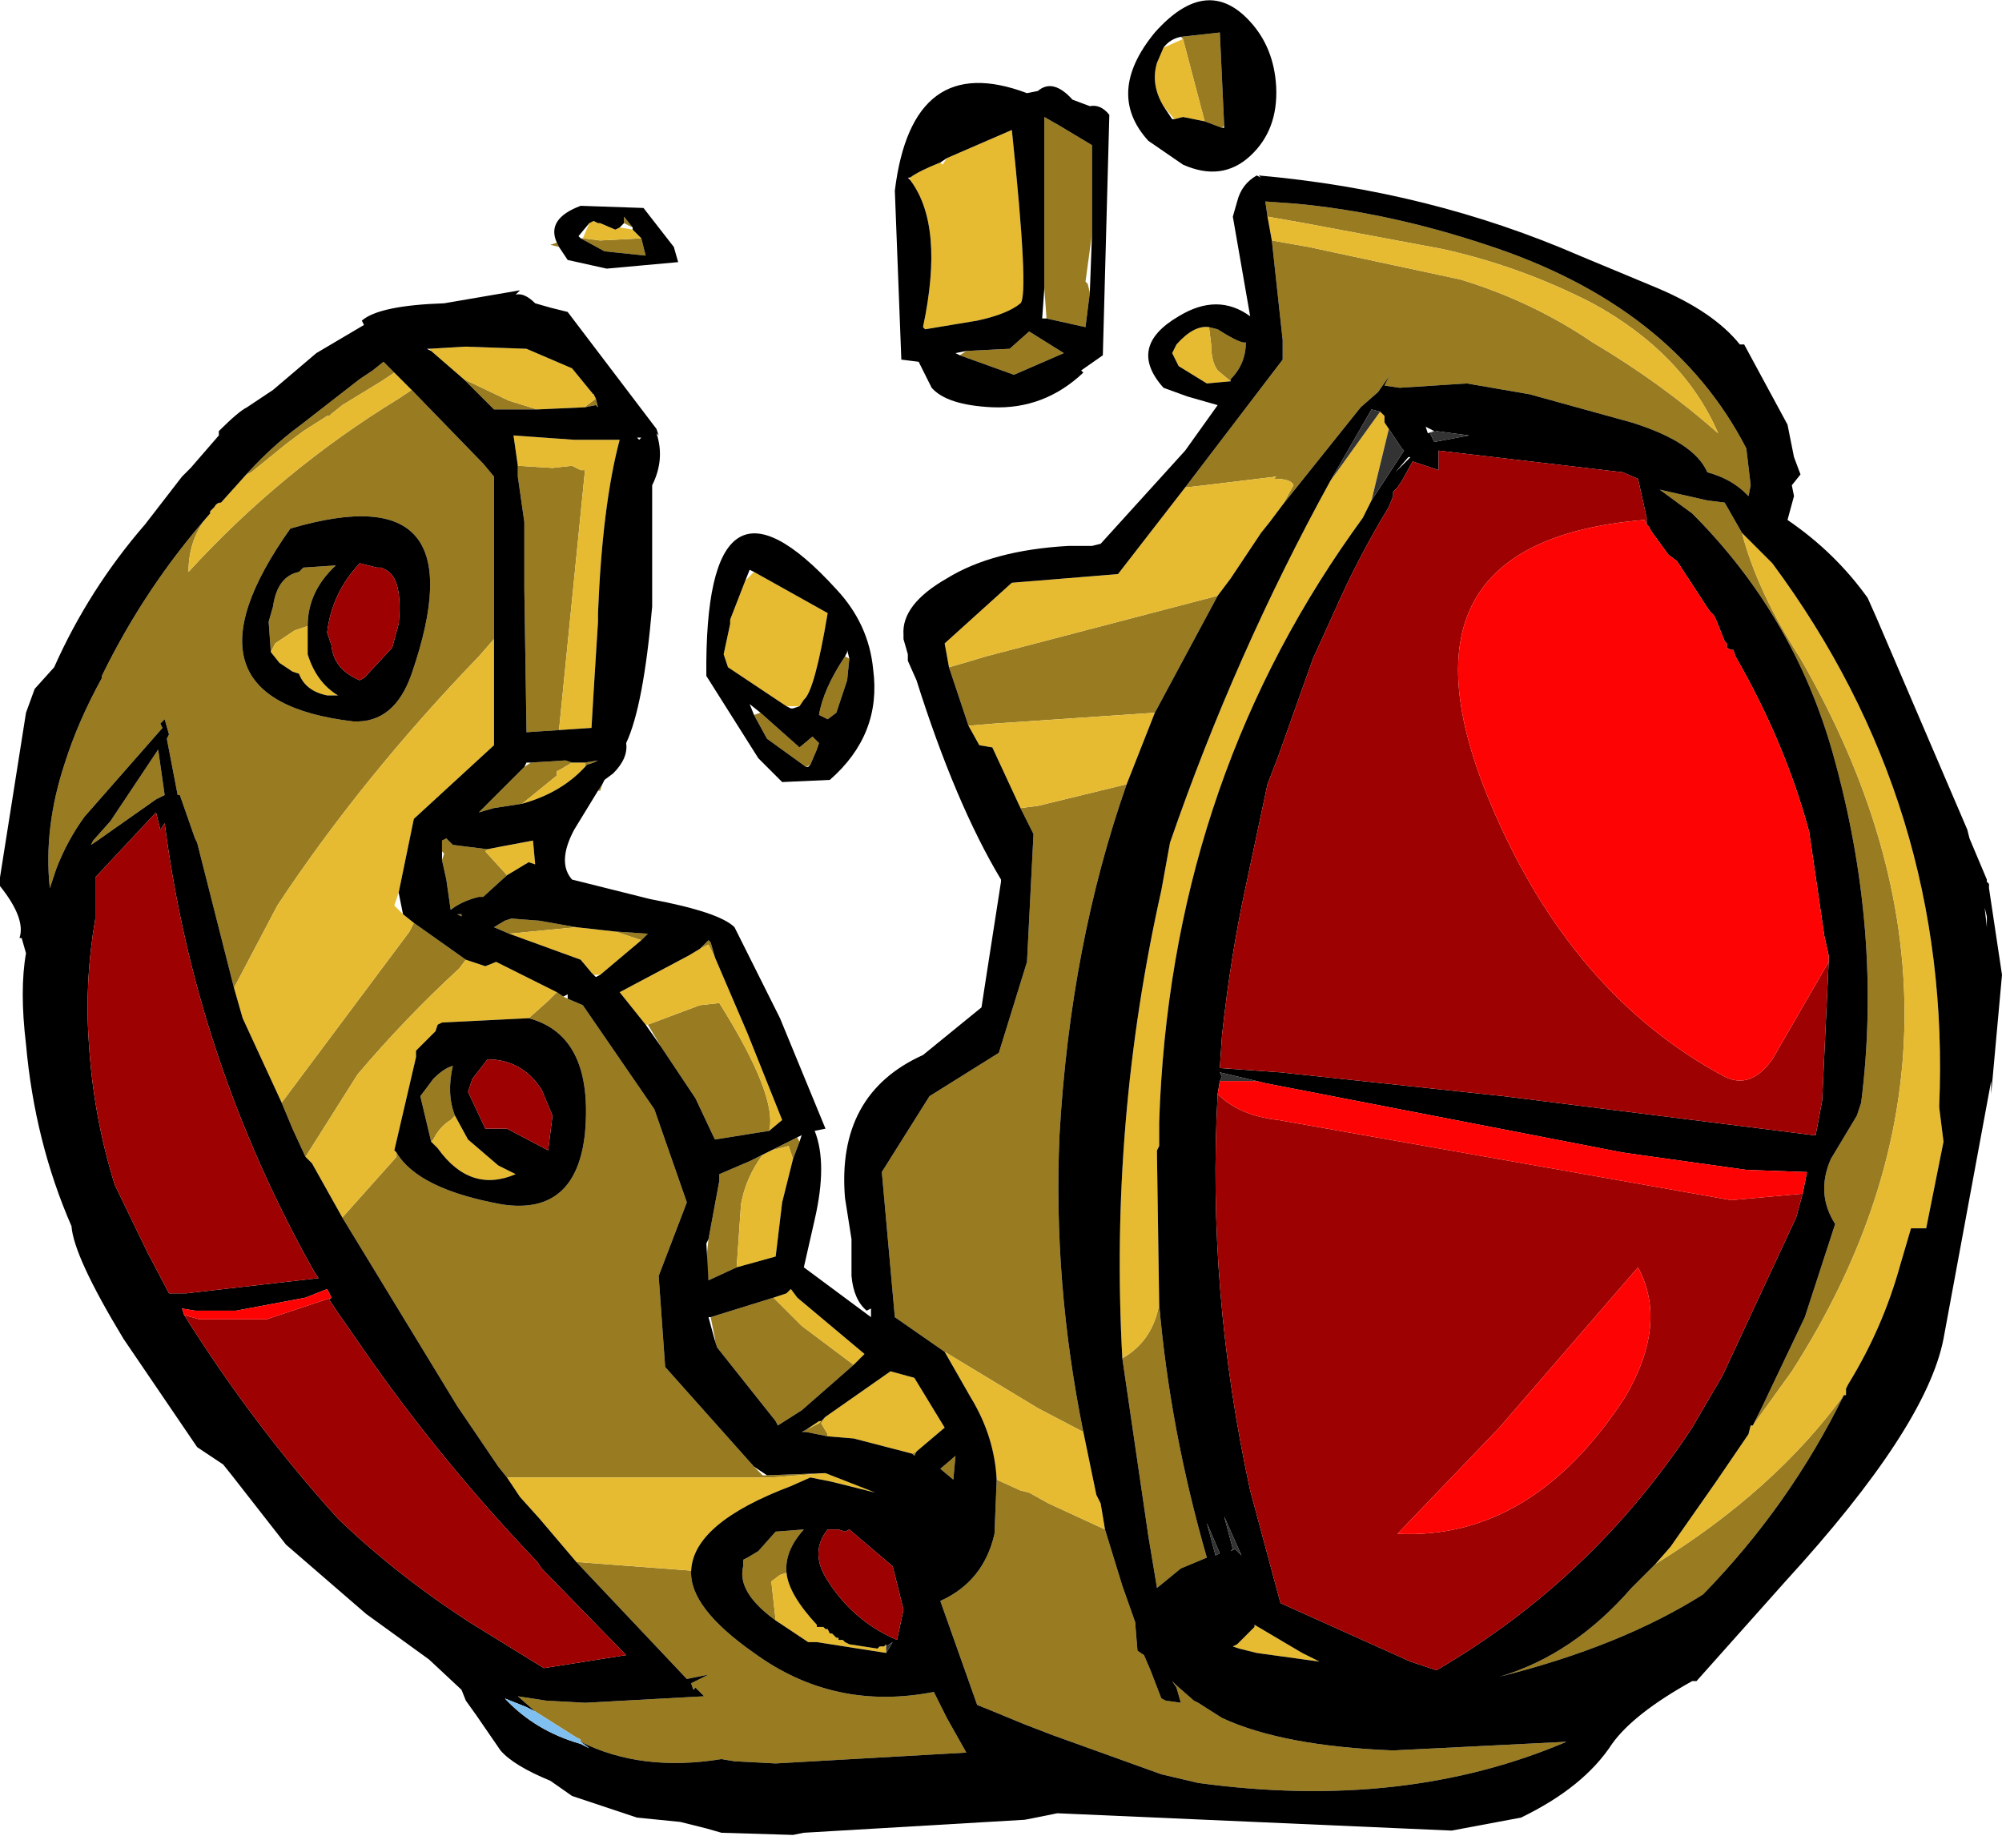 <?xml version="1.0" encoding="UTF-8" standalone="no"?>
<svg xmlns:ffdec="https://www.free-decompiler.com/flash" xmlns:xlink="http://www.w3.org/1999/xlink" ffdec:objectType="frame" height="42.65px" width="46.2px" xmlns="http://www.w3.org/2000/svg">
  <g transform="matrix(1.0, 0.0, 0.0, 1.0, -7.1, -4.45)">
    <use ffdec:characterId="297" height="42.65" transform="matrix(1.0, 0.0, 0.0, 1.0, 7.1, 4.45)" width="46.2" xlink:href="#shape0"/>
  </g>
  <defs>
    <g id="shape0" transform="matrix(1.0, 0.0, 0.0, 1.0, -7.1, -4.45)">
      <path d="M36.45 10.0 L37.3 10.15 40.8 10.9 Q42.45 11.4 43.85 12.35 45.45 13.3 46.75 14.45 45.95 12.6 43.85 11.45 42.2 10.6 40.4 10.2 L37.2 9.6 36.35 9.45 36.3 9.1 37.0 9.15 Q39.15 9.35 41.4 10.1 45.7 11.5 47.4 14.8 L47.5 15.65 47.45 15.9 47.4 15.85 Q47.05 15.5 46.5 15.35 46.2 14.65 44.75 14.2 L42.4 13.55 40.95 13.3 39.4 13.4 39.05 13.35 39.15 13.15 39.25 13.0 38.9 13.5 38.5 13.85 36.7 16.1 36.95 15.65 Q36.9 15.5 36.5 15.5 L36.55 15.45 34.9 15.65 34.45 15.7 36.7 12.75 36.7 12.3 36.45 10.0 M20.9 22.7 L21.0 22.55 20.95 22.7 20.9 22.7 M47.55 37.35 L47.75 36.95 48.75 34.85 49.45 32.7 Q49.0 32.0 49.35 31.2 L49.95 30.2 50.05 29.9 Q50.55 25.95 49.4 21.85 48.5 18.65 46.15 16.3 L45.4 15.75 46.5 16.0 46.9 16.05 47.3 16.75 Q47.65 18.1 48.65 19.65 53.55 28.15 48.45 36.1 L47.55 37.35 M49.65 36.65 Q48.4 39.2 46.4 41.25 44.5 42.45 41.7 43.15 43.4 42.65 44.75 41.1 L45.3 40.55 Q48.05 38.85 49.65 36.65 M34.4 5.35 L34.35 5.3 35.25 5.2 35.35 7.35 35.3 7.4 34.9 7.25 34.4 5.35 M31.2 11.1 L31.2 9.75 31.2 7.15 31.55 7.35 32.3 7.8 32.3 9.5 32.3 9.85 32.15 10.95 32.2 11.0 32.25 11.2 32.15 12.0 31.25 11.8 31.2 11.1 M35.0 12.0 L35.2 12.05 Q35.75 12.4 35.85 12.35 35.85 12.85 35.5 13.2 L35.5 13.25 35.2 13.0 Q35.05 12.8 35.05 12.4 L35.0 12.0 M20.0 10.15 L19.8 10.1 19.95 10.05 20.0 10.15 M21.9 9.95 L22.0 10.35 21.05 10.25 20.5 9.95 20.55 9.95 20.95 10.0 21.9 9.95 M21.5 9.6 L21.5 9.45 21.7 9.7 21.5 9.6 M29.25 12.65 L29.4 12.55 30.4 12.5 30.85 12.1 31.65 12.6 30.5 13.1 29.25 12.65 M20.8 13.55 L20.75 13.55 20.75 13.5 20.8 13.55 M17.8 13.2 L18.85 13.7 19.5 13.9 19.35 13.9 18.5 13.9 17.95 13.35 17.8 13.2 M20.6 13.85 L20.65 13.8 20.85 13.65 20.9 13.85 20.85 13.8 20.6 13.85 M19.05 15.2 L19.85 15.25 20.3 15.2 20.5 15.3 20.6 15.3 20.0 21.3 19.25 21.35 19.2 18.05 19.2 16.5 19.05 15.45 19.05 15.2 M24.5 20.95 L24.65 20.9 25.55 21.7 25.85 21.45 26.0 21.6 25.95 21.75 25.8 22.1 25.7 22.15 24.8 21.5 24.5 20.95 M20.6 22.05 L20.9 22.0 20.8 22.05 20.65 22.1 20.6 22.15 20.6 22.05 M19.15 23.0 L18.5 23.1 18.15 23.2 19.2 22.15 19.35 22.05 20.15 22.0 20.3 22.05 20.05 22.2 19.95 22.25 19.95 22.35 19.15 23.0 M29.0 19.85 L29.35 19.75 29.85 19.6 35.2 18.2 33.75 20.9 30.05 21.15 29.45 21.2 29.0 19.85 M30.65 23.1 L31.05 23.05 33.1 22.55 Q31.8 26.25 31.55 30.65 31.4 34.05 32.1 37.5 L31.05 36.95 28.9 35.65 27.75 34.85 27.45 31.5 28.55 29.75 30.15 28.75 30.8 26.65 30.95 23.7 30.65 23.1 M26.6 19.6 L26.7 19.65 26.65 20.15 26.4 20.9 26.2 21.05 26.0 20.95 Q26.1 20.35 26.6 19.6 M33.85 34.55 Q34.1 37.45 34.95 40.4 L34.35 40.65 33.8 41.1 33.6 39.9 33.0 35.8 Q33.7 35.4 33.85 34.55 M12.5 27.25 L11.65 23.9 11.6 23.8 11.25 22.8 11.2 22.8 10.95 21.5 11.0 21.4 10.9 21.05 10.8 21.15 10.85 21.25 9.05 23.3 Q8.65 23.85 8.4 24.5 L8.25 24.95 Q8.1 23.55 8.6 22.05 8.9 21.1 9.45 20.1 L9.45 20.05 Q10.45 18.0 11.95 16.3 11.45 16.85 11.45 17.65 13.6 15.3 16.3 13.65 L16.6 13.45 18.25 15.15 18.5 15.45 18.5 19.2 18.15 19.6 Q15.45 22.4 13.5 25.35 L12.5 27.25 M12.65 15.55 Q13.3 14.8 14.05 14.25 L15.4 13.2 15.7 13.0 15.95 12.8 16.2 13.05 15.9 13.25 15.0 13.8 14.75 14.0 14.7 14.05 14.65 14.05 14.1 14.4 13.7 14.7 12.9 15.35 12.8 15.4 12.65 15.55 M9.65 23.4 L10.75 21.75 10.9 22.8 10.7 22.9 9.35 23.85 9.2 23.95 9.25 23.85 9.65 23.4 M13.35 19.5 L13.3 18.8 13.4 18.45 Q13.5 17.75 14.0 17.65 L14.1 17.55 14.85 17.5 Q14.2 18.1 14.2 18.9 L13.9 19.0 13.45 19.3 13.35 19.5 M16.65 25.75 L17.85 26.6 17.7 26.8 Q16.45 27.95 15.35 29.25 L14.15 31.15 13.85 30.5 13.6 29.9 16.55 25.95 16.65 25.75 M19.95 27.35 L20.1 27.45 20.2 27.5 20.55 27.65 22.2 30.05 22.95 32.2 22.3 33.9 22.45 36.0 24.5 38.3 24.7 38.5 24.8 38.5 26.15 38.45 24.9 38.55 22.35 38.55 18.8 38.55 18.6 38.3 17.65 36.9 15.0 32.55 16.25 31.15 16.25 31.05 Q16.75 31.9 18.7 32.25 20.4 32.5 20.6 30.6 20.8 28.35 19.3 27.95 L19.75 27.55 19.85 27.45 19.95 27.35 M23.05 40.7 Q23.0 41.55 24.5 42.6 26.35 43.95 28.65 43.5 L28.95 44.1 29.4 44.9 25.0 45.15 24.05 45.1 23.75 45.05 Q21.9 45.35 20.5 44.65 L20.5 44.6 20.4 44.55 19.45 43.95 19.05 43.6 19.7 43.7 20.6 43.75 23.35 43.6 23.2 43.45 23.15 43.4 23.1 43.45 23.05 43.3 23.45 43.1 22.95 43.2 20.4 40.5 23.05 40.7 M16.6 20.0 Q18.2 15.35 13.8 16.65 11.0 20.6 15.25 21.1 16.2 21.15 16.6 20.0 M17.3 24.3 L17.35 24.15 17.3 24.1 17.3 23.85 17.4 23.8 17.55 23.95 18.35 24.05 18.3 24.1 18.8 24.65 18.25 25.15 18.15 25.15 Q17.75 25.25 17.5 25.45 L17.4 24.75 17.3 24.3 M18.85 26.0 L18.5 25.85 18.75 25.7 18.9 25.65 19.55 25.7 20.4 25.85 18.85 26.0 M21.3 25.95 L22.05 26.0 21.9 26.15 21.3 25.95 M17.75 25.55 L17.75 25.6 17.65 25.55 17.75 25.55 M17.05 30.8 L16.8 29.75 17.1 29.35 Q17.35 29.1 17.55 29.05 17.4 29.7 17.6 30.2 L17.5 30.3 Q17.25 30.45 17.1 30.75 L17.05 30.8 M25.5 30.7 L25.55 30.8 25.4 31.2 25.3 30.9 24.9 31.0 25.5 30.7 M24.1 33.7 L23.45 34.0 23.4 33.5 23.45 33.05 23.7 31.7 23.7 31.55 24.4 31.25 24.7 31.1 Q24.3 31.65 24.2 32.25 L24.1 33.7 M23.25 26.35 L23.45 26.15 23.5 26.2 23.6 26.55 23.45 26.25 23.25 26.35 M24.85 30.55 L23.6 30.75 23.55 30.65 23.15 29.8 22.35 28.6 22.05 28.1 23.25 27.65 23.7 27.6 Q25.05 29.75 24.85 30.55 M26.8 35.95 L25.6 37.0 25.05 37.35 25.0 37.25 23.65 35.55 23.6 35.4 23.6 35.35 23.5 34.85 24.95 34.4 25.6 35.05 26.8 35.95 M26.15 37.15 L26.05 37.3 26.2 37.55 26.2 37.6 25.7 37.5 25.6 37.5 25.7 37.45 26.0 37.3 26.05 37.25 26.15 37.15 M28.15 38.0 L28.25 37.95 28.2 38.05 28.15 38.0 M28.8 38.35 L29.15 38.05 29.1 38.6 28.8 38.35 M32.6 39.75 L33.0 41.05 33.3 41.9 33.3 41.95 33.35 42.55 33.5 42.65 33.65 43.0 33.9 43.65 34.0 43.7 34.35 43.75 34.25 43.4 34.15 43.25 34.25 43.35 34.65 43.7 34.75 43.75 35.3 44.1 Q36.7 44.75 39.25 44.85 L43.25 44.65 Q39.5 46.25 34.75 45.6 L33.9 45.4 31.4 44.5 30.75 44.25 29.9 43.9 29.65 43.8 28.8 41.4 Q29.8 40.95 30.05 39.85 L30.1 38.6 30.65 38.85 30.85 38.9 31.3 39.15 32.6 39.75 M25.0 41.85 Q24.1 41.2 24.25 40.6 L24.25 40.45 24.35 40.4 24.6 40.25 25.0 39.8 25.65 39.75 Q25.2 40.25 25.25 40.75 L25.1 40.8 24.9 40.95 25.0 41.85" fill="#997c21" fill-rule="evenodd" stroke="none"/>
      <path d="M36.35 9.45 L37.2 9.6 40.4 10.2 Q42.2 10.6 43.85 11.45 45.95 12.6 46.75 14.45 45.45 13.3 43.85 12.35 42.45 11.4 40.8 10.9 L37.3 10.15 36.45 10.0 36.35 9.45 M34.45 15.7 L34.9 15.65 36.55 15.45 36.5 15.5 Q36.9 15.5 36.95 15.65 L36.7 16.1 36.4 16.5 36.2 16.75 35.5 17.8 35.2 18.2 29.85 19.6 29.35 19.75 29.0 19.85 28.9 19.3 30.45 17.9 32.9 17.7 34.45 15.7 M47.3 16.75 L48.0 17.45 Q52.15 23.05 51.85 30.0 L51.95 30.8 51.55 32.8 51.2 32.8 50.95 33.65 Q50.55 35.1 49.75 36.4 L49.7 36.5 49.7 36.65 49.65 36.65 Q48.05 38.85 45.3 40.55 L45.65 40.15 46.7 38.65 47.45 37.55 47.5 37.35 47.55 37.35 48.45 36.1 Q53.55 28.15 48.65 19.65 47.65 18.1 47.3 16.75 M34.4 5.35 L34.9 7.25 34.4 7.15 34.2 7.2 33.95 6.9 Q33.65 6.4 33.8 5.9 L33.95 5.55 34.4 5.35 M35.0 12.0 L35.05 12.4 Q35.05 12.8 35.2 13.0 L35.5 13.25 34.95 13.3 34.3 12.9 34.15 12.6 34.25 12.4 Q34.65 11.95 35.0 12.0 M28.95 8.1 L30.45 7.45 Q30.85 11.25 30.65 11.45 30.35 11.7 29.65 11.85 L28.45 12.05 28.4 12.0 Q28.9 9.65 28.1 8.6 L28.1 8.55 Q28.3 8.4 28.8 8.2 L28.85 8.25 28.95 8.1 M21.9 9.95 L20.95 10.0 20.55 9.95 20.7 9.6 20.8 9.55 20.9 9.6 20.95 9.6 21.3 9.75 21.4 9.7 21.7 9.75 21.9 9.95 M20.8 13.55 L20.85 13.65 20.65 13.8 20.6 13.85 19.5 13.9 18.85 13.7 17.8 13.2 17.05 12.55 17.0 12.5 17.85 12.45 19.25 12.5 20.3 12.95 20.75 13.5 20.75 13.55 20.8 13.55 M19.05 15.2 L18.95 14.5 20.35 14.6 20.9 14.6 21.4 14.6 Q21.0 16.1 20.9 18.6 L20.9 18.7 20.9 18.8 20.8 20.4 20.75 21.25 20.0 21.3 20.6 15.3 20.5 15.3 20.3 15.2 19.85 15.25 19.05 15.2 M24.3 17.85 L24.5 17.65 26.2 18.6 Q25.9 20.4 25.65 20.6 L25.55 20.75 25.25 20.75 23.9 19.85 23.8 19.55 23.95 18.85 23.95 18.75 24.3 17.85 M20.6 22.05 L20.6 22.15 Q20.05 22.75 19.15 23.0 L19.95 22.35 19.95 22.25 20.05 22.2 20.3 22.05 20.6 22.05 M29.45 21.2 L30.05 21.15 33.75 20.9 33.1 22.55 31.05 23.05 30.65 23.1 30.0 21.7 29.7 21.65 29.45 21.2 M38.95 13.95 L39.05 14.05 39.05 14.2 39.15 14.35 38.75 16.0 38.55 16.4 38.3 16.75 Q34.1 22.7 33.85 30.35 L33.85 30.9 33.8 31.0 33.8 31.15 33.85 34.55 Q33.7 35.4 33.0 35.8 32.7 30.35 33.9 25.0 L34.1 23.9 Q35.6 19.55 37.8 15.55 L38.95 13.95 M12.5 27.25 L13.5 25.35 Q15.45 22.4 18.15 19.6 L18.5 19.2 18.5 21.65 16.65 23.35 16.3 25.05 16.2 25.35 16.4 25.55 16.65 25.75 16.55 25.95 13.6 29.9 12.7 27.95 12.5 27.25 M16.6 13.45 L16.3 13.65 Q13.6 15.3 11.45 17.65 11.45 16.85 11.95 16.3 L11.95 16.25 12.0 16.2 12.05 16.15 Q12.1 16.05 12.2 16.05 L12.65 15.55 12.8 15.4 12.9 15.35 13.7 14.7 14.1 14.4 14.65 14.05 14.7 14.05 14.75 14.0 15.0 13.8 15.9 13.25 16.2 13.05 16.6 13.45 M14.2 18.9 L14.2 19.55 Q14.4 20.2 14.9 20.5 L14.65 20.5 Q14.15 20.4 14.0 20.0 L13.85 19.95 13.55 19.75 13.35 19.5 13.45 19.3 13.9 19.0 14.2 18.9 M17.85 26.6 L18.3 26.75 18.55 26.65 19.95 27.35 19.85 27.45 19.75 27.55 19.3 27.95 17.3 28.05 17.2 28.1 17.15 28.25 17.0 28.4 16.9 28.5 16.85 28.55 16.7 28.7 16.7 28.85 16.2 31.0 16.25 31.05 16.25 31.15 15.0 32.55 14.3 31.3 14.15 31.15 15.35 29.25 Q16.45 27.95 17.7 26.8 L17.85 26.6 M26.15 38.45 L27.3 38.9 26.3 38.65 25.8 38.55 25.35 38.75 Q23.1 39.6 23.05 40.7 L20.4 40.5 19.55 39.5 19.1 39.0 18.8 38.55 22.35 38.55 24.9 38.55 26.15 38.45 M18.8 24.65 L18.3 24.1 18.35 24.05 18.6 24.0 19.4 23.85 19.45 24.4 19.3 24.35 18.8 24.65 M18.85 26.0 L20.4 25.85 21.3 25.95 21.9 26.15 20.95 26.95 20.8 26.95 20.75 26.9 20.5 26.6 18.85 26.0 M17.05 30.8 L17.1 30.75 Q17.25 30.45 17.5 30.3 L17.6 30.2 17.9 30.75 18.6 31.35 19.0 31.55 Q17.95 32.0 17.2 30.95 L17.05 30.8 M25.4 31.2 L25.15 32.2 25.0 33.45 24.1 33.7 24.2 32.25 Q24.3 31.65 24.7 31.1 L24.9 31.0 25.3 30.9 25.4 31.2 M23.25 26.35 L23.45 26.25 23.6 26.55 24.35 28.3 25.15 30.3 24.85 30.55 Q25.05 29.75 23.7 27.6 L23.25 27.65 22.05 28.1 22.0 28.1 21.4 27.35 23.0 26.5 23.25 26.35 M24.95 34.4 L25.25 34.3 25.35 34.2 25.5 34.4 27.05 35.7 26.8 35.95 25.6 35.05 24.95 34.4 M30.1 38.6 Q30.05 37.6 29.5 36.7 L28.9 35.65 31.05 36.95 32.1 37.5 32.4 38.95 32.5 39.15 32.6 39.75 31.3 39.15 30.85 38.9 30.65 38.85 30.1 38.6 M26.15 37.15 L27.65 36.1 28.2 36.25 28.9 37.4 28.25 37.95 28.15 38.0 26.8 37.65 26.2 37.6 26.2 37.55 26.05 37.3 26.15 37.15 M25.7 37.45 L26.0 37.25 26.05 37.25 26.0 37.3 25.7 37.45 M25.25 40.75 Q25.3 41.25 25.95 41.95 L25.95 42.0 26.1 42.0 26.15 42.05 26.2 42.05 26.25 42.15 26.3 42.15 26.35 42.2 26.4 42.25 26.45 42.25 26.45 42.3 26.55 42.3 26.6 42.35 26.7 42.4 27.35 42.5 27.4 42.45 27.5 42.45 27.55 42.4 27.55 42.45 27.55 42.6 25.95 42.35 25.75 42.35 25.0 41.85 24.9 40.95 25.1 40.8 25.25 40.75 M36.05 42.0 L36.05 41.95 37.15 42.6 37.55 42.8 36.1 42.6 35.7 42.5 35.55 42.45 35.65 42.4 36.05 42.0" fill="#e6bb32" fill-rule="evenodd" stroke="none"/>
      <path d="M36.35 9.45 L36.45 10.0 36.7 12.3 36.7 12.75 34.45 15.7 32.9 17.7 30.45 17.9 28.9 19.3 29.0 19.85 29.45 21.2 29.7 21.65 30.0 21.7 30.65 23.1 30.95 23.7 30.8 26.65 30.15 28.75 28.55 29.75 27.45 31.5 27.75 34.85 28.9 35.65 29.5 36.7 Q30.05 37.6 30.1 38.6 L30.05 39.85 Q29.8 40.95 28.8 41.4 L29.65 43.8 29.9 43.9 30.75 44.25 31.4 44.5 33.9 45.4 34.75 45.6 Q39.5 46.25 43.25 44.65 L39.25 44.85 Q36.7 44.75 35.3 44.1 L34.75 43.75 34.65 43.7 34.25 43.35 34.15 43.25 34.25 43.4 34.35 43.75 34.0 43.7 33.9 43.65 33.65 43.0 33.5 42.65 33.35 42.55 33.3 41.95 33.3 41.9 33.0 41.05 32.6 39.75 32.5 39.15 32.4 38.95 32.1 37.5 Q31.4 34.05 31.55 30.65 31.8 26.25 33.1 22.55 L33.75 20.9 35.2 18.2 35.5 17.8 36.2 16.75 36.4 16.5 36.7 16.1 38.5 13.85 38.9 13.5 39.25 13.0 39.15 13.15 39.05 13.35 39.4 13.4 40.95 13.3 42.4 13.55 44.75 14.2 Q46.2 14.65 46.5 15.35 47.05 15.5 47.4 15.85 L47.45 15.9 47.5 15.65 47.4 14.8 Q45.7 11.5 41.4 10.1 39.15 9.35 37.0 9.15 L36.3 9.1 36.35 9.45 M20.9 22.7 L20.35 23.6 Q19.95 24.35 20.3 24.75 L22.1 25.2 Q23.7 25.5 24.05 25.85 L25.1 27.95 26.15 30.5 25.9 30.55 Q26.2 31.3 25.9 32.6 L25.65 33.7 27.2 34.85 27.2 34.65 27.1 34.7 Q26.8 34.45 26.75 33.9 L26.75 33.05 26.6 32.1 Q26.4 29.7 28.4 28.8 L29.75 27.7 29.85 27.05 30.2 24.8 30.2 24.75 Q29.15 23.0 28.25 20.15 L28.05 19.7 28.05 19.55 27.95 19.2 27.95 19.1 Q27.9 18.4 28.95 17.8 30.0 17.15 31.75 17.05 L32.3 17.05 32.5 17.0 34.45 14.85 35.2 13.8 34.5 13.6 33.95 13.4 Q33.1 12.45 34.3 11.75 35.2 11.2 35.95 11.75 L35.55 9.45 35.65 9.1 Q35.75 8.7 36.1 8.5 L36.2 8.55 36.15 8.5 Q40.1 8.85 43.55 10.35 L45.35 11.1 Q46.65 11.65 47.25 12.4 L47.35 12.4 48.35 14.25 48.5 15.0 48.65 15.4 48.45 15.65 48.5 15.9 48.35 16.45 Q49.45 17.2 50.2 18.25 L50.4 18.7 52.5 23.6 52.55 23.8 52.95 24.75 52.95 24.8 53.0 24.85 53.0 24.95 53.3 26.95 53.05 29.7 53.05 29.4 51.95 35.35 Q51.55 37.4 48.3 40.95 L46.25 43.25 46.15 43.25 Q44.8 44.0 44.3 44.7 43.65 45.7 42.2 46.4 L40.6 46.7 31.5 46.3 30.75 46.45 25.65 46.75 25.4 46.8 23.75 46.75 23.4 46.65 22.8 46.5 21.8 46.4 20.3 45.9 19.8 45.55 Q18.95 45.2 18.65 44.85 L18.1 44.05 17.85 43.7 17.75 43.45 17.0 42.75 15.55 41.7 13.7 40.1 12.45 38.5 12.25 38.25 11.65 37.85 9.95 35.35 Q8.8 33.45 8.75 32.75 7.9 30.8 7.7 28.55 7.55 27.3 7.7 26.45 L7.6 26.1 7.55 26.1 Q7.7 25.65 7.1 24.9 L7.1 24.7 7.7 20.9 7.9 20.35 8.35 19.85 Q9.15 18.05 10.45 16.55 L11.3 15.45 11.5 15.25 12.15 14.5 12.15 14.4 Q12.6 13.95 12.8 13.85 L13.4 13.45 14.4 12.6 15.5 11.95 15.45 11.85 Q15.85 11.5 17.35 11.45 L19.1 11.15 19.0 11.25 Q19.2 11.2 19.45 11.45 L19.8 11.55 20.2 11.65 22.25 14.35 22.3 14.5 22.25 14.45 Q22.45 15.05 22.15 15.65 L22.15 18.45 Q21.95 20.75 21.55 21.6 21.6 21.95 21.25 22.3 L21.05 22.45 21.0 22.55 20.9 22.7 M47.3 16.75 L46.9 16.05 46.5 16.0 45.4 15.75 46.15 16.3 Q48.5 18.65 49.4 21.85 50.55 25.95 50.05 29.9 L49.95 30.2 49.35 31.2 Q49.0 32.0 49.45 32.7 L48.75 34.85 47.75 36.95 47.55 37.35 47.5 37.35 47.45 37.55 46.7 38.65 45.65 40.15 45.3 40.55 44.75 41.1 Q43.4 42.65 41.7 43.15 44.5 42.45 46.4 41.25 48.4 39.2 49.65 36.65 L49.7 36.65 49.7 36.5 49.75 36.4 Q50.55 35.1 50.95 33.65 L51.2 32.8 51.55 32.8 51.95 30.8 51.85 30.0 Q52.15 23.05 48.0 17.45 L47.3 16.75 M49.3 26.65 L49.3 26.5 49.2 26.05 48.85 23.65 Q48.3 21.6 47.15 19.6 L47.1 19.45 47.05 19.45 46.95 19.4 46.95 19.3 46.9 19.25 46.8 19.0 46.7 18.75 46.65 18.65 46.6 18.6 46.55 18.55 45.8 17.4 45.6 17.25 45.2 16.7 45.15 16.6 45.1 16.55 45.1 16.4 44.9 15.5 44.55 15.35 40.3 14.85 40.3 15.3 39.7 15.1 39.45 15.55 39.35 15.7 39.25 15.8 39.25 15.9 39.15 16.15 Q38.45 17.3 37.9 18.55 L37.4 19.65 36.6 21.9 36.35 22.55 35.85 24.9 Q35.5 26.5 35.3 28.35 L35.25 29.1 36.65 29.2 41.8 29.75 48.95 30.65 49.0 30.65 49.15 29.85 49.3 26.65 M52.95 25.6 L52.9 25.4 52.95 25.85 52.95 25.6 M48.7 32.0 L48.8 31.5 48.75 31.5 47.4 31.45 44.9 31.1 44.55 31.05 36.3 29.45 36.1 29.4 35.25 29.2 35.3 29.3 35.25 29.4 35.2 29.7 Q34.95 34.25 35.95 38.85 L36.65 41.45 39.65 42.8 40.25 43.0 Q43.85 40.9 46.15 37.4 L46.85 36.2 48.55 32.55 48.7 32.0 M34.9 7.25 L35.3 7.4 35.35 7.4 35.35 7.35 35.25 5.2 34.35 5.3 Q34.1 5.35 33.95 5.55 L33.8 5.9 Q33.65 6.4 33.95 6.9 L34.15 7.2 34.2 7.2 34.4 7.15 34.9 7.25 M33.6 7.7 Q32.6 6.6 33.75 5.2 34.95 3.85 35.95 4.95 36.5 5.55 36.55 6.45 36.6 7.45 35.95 8.05 35.3 8.65 34.4 8.25 L33.6 7.7 M32.3 9.85 L32.3 9.5 32.3 7.8 31.55 7.35 31.2 7.15 31.2 9.75 31.2 11.1 31.15 11.8 31.25 11.8 32.15 12.0 32.25 11.2 32.3 9.85 M31.05 6.55 Q31.4 6.25 31.85 6.75 L32.25 6.9 Q32.5 6.85 32.7 7.1 L32.55 12.65 32.05 13.0 32.1 13.05 Q31.2 13.9 30.0 13.85 28.95 13.8 28.6 13.4 L28.3 12.8 27.9 12.75 27.75 8.85 Q28.15 5.6 30.8 6.6 L31.05 6.55 M35.5 13.25 L35.5 13.2 Q35.85 12.85 35.85 12.35 35.75 12.4 35.2 12.05 L35.0 12.0 Q34.65 11.95 34.25 12.4 L34.15 12.6 34.3 12.9 34.95 13.3 35.5 13.25 M28.1 8.6 Q28.9 9.65 28.4 12.0 L28.45 12.05 29.65 11.85 Q30.35 11.7 30.65 11.45 30.85 11.25 30.45 7.45 L28.95 8.1 28.8 8.2 Q28.3 8.4 28.1 8.55 L28.05 8.55 28.1 8.6 M19.95 10.05 Q19.7 9.5 20.5 9.2 L21.95 9.25 22.65 10.15 22.75 10.5 21.1 10.65 20.2 10.45 20.0 10.15 19.95 10.05 M20.5 9.95 L21.05 10.25 22.0 10.35 21.9 9.95 21.7 9.75 21.7 9.7 21.5 9.45 21.5 9.6 21.4 9.7 21.3 9.75 20.95 9.6 20.9 9.6 20.8 9.55 20.7 9.6 20.45 9.9 20.5 9.95 M29.4 12.55 L29.15 12.6 29.25 12.65 30.5 13.1 31.65 12.6 30.85 12.1 30.4 12.5 29.4 12.55 M20.85 13.65 L20.8 13.55 20.75 13.5 20.3 12.95 19.25 12.5 17.85 12.45 17.0 12.5 16.95 12.5 17.05 12.55 17.8 13.2 17.95 13.35 18.5 13.9 19.35 13.9 19.5 13.9 20.6 13.85 20.85 13.8 20.9 13.85 20.85 13.65 M20.0 21.3 L20.75 21.25 20.8 20.4 20.9 18.8 20.9 18.7 20.9 18.6 Q21.0 16.1 21.4 14.6 L20.9 14.6 20.35 14.6 18.95 14.5 19.05 15.2 19.05 15.45 19.2 16.5 19.2 18.05 19.25 21.35 20.0 21.3 M21.9 14.55 L21.8 14.55 21.85 14.6 21.9 14.55 M24.5 17.65 L24.4 17.6 24.3 17.85 23.95 18.75 23.95 18.85 23.8 19.55 23.9 19.85 25.25 20.75 25.35 20.8 25.4 20.8 25.55 20.75 25.65 20.6 Q25.9 20.4 26.2 18.6 L24.5 17.65 M24.65 20.9 L24.4 20.7 24.5 20.95 24.8 21.5 25.7 22.15 25.75 22.15 25.8 22.1 25.95 21.75 26.0 21.6 25.85 21.45 25.55 21.7 24.65 20.9 M20.6 22.15 L20.65 22.1 20.8 22.05 20.9 22.0 20.6 22.05 20.3 22.05 20.15 22.0 19.35 22.05 19.25 22.05 19.2 22.15 18.15 23.2 18.5 23.1 19.15 23.0 Q20.05 22.75 20.6 22.15 M24.6 21.95 L23.4 20.05 Q23.35 14.7 26.4 18.05 27.15 18.85 27.25 19.9 27.45 21.4 26.25 22.45 L25.15 22.5 24.6 21.95 M26.7 19.65 L26.65 19.45 26.65 19.5 26.6 19.6 Q26.1 20.35 26.0 20.95 L26.2 21.05 26.4 20.9 26.65 20.15 26.7 19.65 M39.15 14.35 L39.05 14.2 39.05 14.05 38.95 13.95 38.75 13.9 37.8 15.55 Q35.6 19.55 34.1 23.9 L33.9 25.0 Q32.7 30.35 33.0 35.8 L33.6 39.9 33.8 41.1 34.35 40.65 34.95 40.4 Q34.1 37.45 33.85 34.55 L33.8 31.15 33.8 31.0 33.85 30.9 33.85 30.35 Q34.1 22.7 38.3 16.75 L38.55 16.4 38.75 16.0 39.5 14.85 39.45 14.8 39.15 14.35 M40.25 14.4 L40.1 14.45 40.2 14.65 41.0 14.5 40.25 14.4 M39.65 15.0 L39.6 15.0 39.3 15.35 39.65 15.0 M40.05 14.45 L40.2 14.4 40.0 14.3 40.05 14.45 M11.95 16.3 Q10.45 18.0 9.45 20.05 L9.45 20.1 Q8.9 21.1 8.6 22.05 8.1 23.55 8.25 24.95 L8.4 24.5 Q8.65 23.85 9.05 23.3 L10.85 21.25 10.8 21.15 10.9 21.05 11.0 21.4 10.95 21.5 11.2 22.8 11.25 22.8 11.6 23.8 11.65 23.9 12.5 27.25 12.7 27.95 13.6 29.9 13.85 30.5 14.15 31.15 14.3 31.3 15.0 32.55 17.65 36.9 18.6 38.3 18.8 38.55 19.1 39.0 19.55 39.5 20.4 40.5 22.95 43.2 23.45 43.1 23.05 43.3 23.1 43.45 23.15 43.4 23.2 43.45 23.35 43.6 20.6 43.75 19.7 43.7 19.05 43.6 19.45 43.95 19.25 43.85 18.75 43.65 Q19.45 44.4 20.5 44.7 L20.7 44.8 20.5 44.65 Q21.9 45.35 23.75 45.05 L24.05 45.1 25.0 45.15 29.4 44.9 28.95 44.1 28.65 43.5 Q26.35 43.95 24.5 42.6 23.0 41.55 23.05 40.7 23.1 39.6 25.35 38.75 L25.8 38.55 26.3 38.65 27.3 38.9 26.15 38.45 24.8 38.5 24.5 38.3 22.45 36.0 22.3 33.9 22.95 32.2 22.2 30.05 20.55 27.65 20.2 27.5 20.2 27.4 20.1 27.45 19.95 27.35 18.55 26.65 18.3 26.75 17.85 26.6 16.65 25.75 16.4 25.55 16.3 25.05 16.65 23.35 18.5 21.65 18.5 19.2 18.5 15.45 18.25 15.15 16.6 13.45 16.2 13.05 15.95 12.8 15.7 13.0 15.4 13.2 14.05 14.25 Q13.3 14.8 12.65 15.55 L12.2 16.05 Q12.1 16.05 12.05 16.15 L12.0 16.2 11.95 16.25 11.95 16.3 M9.65 23.4 L9.25 23.85 9.2 23.95 9.35 23.85 10.7 22.9 10.9 22.8 10.75 21.75 9.65 23.4 M15.8 17.55 L15.4 17.45 Q14.75 18.15 14.65 19.05 L14.75 19.35 Q14.8 19.9 15.4 20.15 L15.5 20.1 16.15 19.4 16.3 18.85 Q16.4 17.8 16.0 17.6 L15.9 17.55 15.8 17.55 M14.2 18.9 Q14.2 18.1 14.85 17.5 L14.1 17.55 14.0 17.65 Q13.5 17.75 13.4 18.45 L13.3 18.8 13.35 19.5 13.55 19.75 13.85 19.95 14.0 20.0 Q14.15 20.4 14.65 20.5 L14.9 20.5 Q14.4 20.2 14.2 19.55 L14.2 18.9 M10.9 23.45 L10.8 23.6 10.7 23.2 9.3 24.7 9.3 25.65 Q9.05 27.1 9.15 28.5 9.25 30.2 9.75 31.8 L10.5 33.35 11.0 34.3 11.4 34.3 14.45 33.95 14.35 33.8 Q11.6 28.9 10.9 23.45 M16.6 20.0 Q16.2 21.15 15.25 21.1 11.0 20.6 13.8 16.65 18.2 15.35 16.6 20.0 M17.3 24.3 L17.4 24.75 17.5 25.45 Q17.75 25.25 18.15 25.15 L18.25 25.15 18.8 24.65 19.3 24.35 19.45 24.4 19.4 23.85 18.6 24.0 18.35 24.05 17.55 23.95 17.4 23.8 17.3 23.85 17.3 24.1 17.3 24.3 M20.4 25.85 L19.55 25.7 18.9 25.65 18.75 25.7 18.5 25.85 18.85 26.0 20.5 26.6 20.75 26.9 20.8 26.95 20.85 27.0 20.95 26.95 21.9 26.15 22.05 26.0 21.3 25.95 20.4 25.85 M17.75 25.55 L17.65 25.55 17.75 25.6 17.75 25.55 M16.25 31.05 L16.2 31.0 16.7 28.85 16.7 28.7 16.85 28.55 16.9 28.5 17.0 28.4 17.15 28.25 17.2 28.1 17.3 28.05 19.3 27.95 Q20.8 28.35 20.6 30.6 20.4 32.5 18.7 32.25 16.75 31.9 16.25 31.05 M17.6 30.2 Q17.4 29.7 17.55 29.05 17.35 29.1 17.1 29.35 L16.8 29.75 17.05 30.8 17.2 30.95 Q17.95 32.0 19.0 31.55 L18.6 31.35 17.9 30.75 17.6 30.2 M19.85 30.2 L19.6 29.6 Q19.15 28.9 18.35 28.9 L18.0 29.35 17.9 29.65 18.3 30.5 18.8 30.5 19.75 31.0 19.85 30.2 M14.75 34.4 L14.65 34.2 14.15 34.4 12.55 34.7 11.6 34.7 11.3 34.65 11.35 34.8 Q12.95 37.35 14.9 39.5 16.25 40.8 17.95 41.9 L19.65 42.95 21.55 42.65 19.6 40.65 19.5 40.5 Q17.4 38.3 15.7 35.9 L14.9 34.75 14.7 34.45 14.75 34.4 M25.55 30.8 L25.6 30.65 25.5 30.7 24.9 31.0 24.7 31.1 24.4 31.25 23.7 31.55 23.7 31.7 23.45 33.05 23.4 33.15 23.45 34.0 24.1 33.7 25.0 33.45 25.15 32.2 25.4 31.2 25.55 30.8 M23.6 26.55 L23.5 26.2 23.45 26.15 23.25 26.35 23.0 26.5 21.4 27.35 22.0 28.1 22.35 28.6 23.15 29.8 23.55 30.65 23.6 30.75 24.85 30.55 25.15 30.3 24.35 28.3 23.6 26.55 M23.6 35.4 L23.65 35.55 25.0 37.25 25.05 37.35 25.6 37.0 26.8 35.95 27.05 35.7 25.5 34.4 25.35 34.2 25.25 34.3 24.95 34.4 23.5 34.85 23.45 34.85 23.6 35.4 M28.25 37.95 L28.9 37.4 28.2 36.25 27.65 36.1 26.15 37.15 26.05 37.25 26.0 37.25 25.7 37.45 25.6 37.5 25.7 37.5 26.2 37.6 26.8 37.65 28.15 38.0 28.2 38.05 28.25 37.95 M28.8 38.35 L29.1 38.6 29.15 38.05 28.8 38.35 28.75 38.35 28.8 38.35 M26.35 39.75 L26.25 39.75 26.2 39.75 Q25.8 40.25 26.15 40.85 26.75 41.85 27.8 42.3 L27.95 41.6 27.7 40.6 26.7 39.75 26.6 39.8 26.45 39.75 26.35 39.75 M27.55 42.45 L27.55 42.4 27.5 42.45 27.4 42.45 27.35 42.5 26.7 42.4 26.6 42.35 26.55 42.3 26.45 42.3 26.45 42.25 26.4 42.25 26.35 42.2 26.3 42.15 26.25 42.15 26.2 42.05 26.15 42.05 26.1 42.0 25.95 42.0 25.95 41.95 Q25.3 41.25 25.25 40.75 25.2 40.25 25.65 39.75 L25.0 39.8 24.6 40.25 24.35 40.4 24.25 40.45 24.25 40.6 Q24.1 41.2 25.0 41.85 L25.75 42.35 25.95 42.35 27.55 42.6 27.7 42.35 27.55 42.45 M36.05 42.0 L35.65 42.4 35.55 42.45 35.7 42.5 36.1 42.6 37.55 42.8 37.15 42.6 36.05 41.95 36.05 42.0 M35.15 40.35 L35.25 40.3 34.95 39.6 35.15 40.35 M35.55 40.2 L35.5 40.25 35.6 40.2 35.75 40.35 35.35 39.45 35.55 40.2" fill="#000000" fill-rule="evenodd" stroke="none"/>
      <path d="M49.3 26.65 L49.15 29.85 49.0 30.65 48.95 30.65 41.8 29.75 36.65 29.2 35.25 29.1 35.3 28.35 Q35.5 26.5 35.85 24.9 L36.35 22.55 36.6 21.9 37.4 19.65 37.9 18.55 Q38.45 17.3 39.15 16.15 L39.25 15.9 39.25 15.8 39.3 15.75 39.35 15.7 39.45 15.55 39.7 15.1 40.3 15.3 40.3 14.85 44.55 15.35 44.9 15.5 45.1 16.4 45.1 16.55 45.05 16.45 Q38.95 16.95 41.5 23.0 43.35 27.4 46.9 29.3 47.5 29.6 48.0 28.9 L49.3 26.65 M48.7 32.0 L48.55 32.55 46.85 36.2 46.15 37.4 Q43.85 40.9 40.25 43.0 L39.65 42.8 36.65 41.45 35.95 38.85 Q34.95 34.25 35.2 29.7 35.7 30.2 36.6 30.3 L47.05 32.15 48.7 32.0 M44.9 33.7 L41.7 37.4 39.35 39.85 Q42.45 40.0 44.6 36.7 45.6 35.0 44.9 33.7 M15.8 17.55 L15.9 17.55 16.0 17.6 Q16.4 17.8 16.3 18.85 L16.15 19.4 15.5 20.1 15.4 20.15 Q14.8 19.9 14.75 19.35 L14.65 19.05 Q14.75 18.15 15.4 17.45 L15.8 17.55 M10.9 23.45 Q11.6 28.9 14.35 33.8 L14.45 33.95 11.4 34.3 11.0 34.3 10.5 33.35 9.75 31.8 Q9.25 30.2 9.15 28.5 9.05 27.1 9.3 25.65 L9.3 24.7 10.7 23.2 10.8 23.6 10.9 23.45 M19.85 30.2 L19.75 31.0 18.8 30.5 18.3 30.5 17.9 29.65 18.0 29.35 18.35 28.9 Q19.15 28.9 19.6 29.6 L19.85 30.2 M11.35 34.8 L11.7 34.9 13.25 34.9 14.75 34.4 14.7 34.45 14.9 34.75 15.7 35.9 Q17.4 38.3 19.5 40.5 L19.6 40.65 21.55 42.65 19.65 42.95 17.95 41.9 Q16.25 40.8 14.9 39.5 12.95 37.35 11.35 34.8 M26.35 39.75 L26.45 39.75 26.6 39.8 26.7 39.75 27.7 40.6 27.95 41.6 27.8 42.3 Q26.75 41.85 26.15 40.85 25.8 40.25 26.2 39.75 L26.25 39.75 26.35 39.75" fill="#9e0101" fill-rule="evenodd" stroke="none"/>
      <path d="M45.1 16.55 L45.15 16.6 45.2 16.7 45.6 17.25 45.8 17.4 46.55 18.55 46.6 18.6 46.65 18.65 46.7 18.75 46.8 19.0 46.9 19.25 46.95 19.3 46.95 19.4 47.05 19.45 47.1 19.45 47.15 19.6 Q48.3 21.6 48.85 23.65 L49.2 26.05 49.3 26.5 49.3 26.65 48.0 28.9 Q47.5 29.6 46.9 29.3 43.35 27.4 41.5 23.0 38.95 16.95 45.05 16.45 L45.1 16.55 M36.1 29.4 L36.3 29.45 44.55 31.05 44.9 31.1 47.4 31.45 48.75 31.5 48.8 31.5 48.7 32.0 47.05 32.15 36.6 30.3 Q35.7 30.2 35.2 29.7 L35.25 29.4 36.1 29.4 M44.9 33.7 Q45.6 35.0 44.6 36.7 42.45 40.0 39.35 39.85 L41.7 37.4 44.9 33.7 M11.35 34.8 L11.3 34.65 11.6 34.7 12.55 34.7 14.15 34.4 14.65 34.2 14.75 34.4 13.25 34.9 11.7 34.9 11.35 34.8" fill="#fe0303" fill-rule="evenodd" stroke="none"/>
      <path d="M20.5 44.65 L20.7 44.8 20.5 44.7 Q19.45 44.4 18.75 43.65 L19.25 43.85 19.45 43.95 20.4 44.55 20.5 44.6 20.5 44.65" fill="#80c0f0" fill-rule="evenodd" stroke="none"/>
      <path d="M35.25 29.4 L35.3 29.3 35.25 29.2 36.1 29.4 35.25 29.4 M39.15 14.35 L39.45 14.8 39.5 14.85 38.75 16.0 39.15 14.35 M37.8 15.55 L38.75 13.9 38.95 13.95 37.8 15.55 M40.25 14.4 L41.0 14.5 40.2 14.65 40.1 14.45 40.25 14.4 M27.55 42.45 L27.7 42.35 27.55 42.6 27.55 42.45 M35.55 40.2 L35.35 39.45 35.75 40.35 35.6 40.2 35.5 40.25 35.55 40.2 M35.15 40.35 L34.95 39.6 35.25 40.3 35.15 40.35" fill="#333333" fill-rule="evenodd" stroke="none"/>
      <path d="M39.25 15.8 L39.35 15.7 39.3 15.75 39.25 15.8" fill="#d0f0f0" fill-rule="evenodd" stroke="none"/>
    </g>
  </defs>
</svg>
